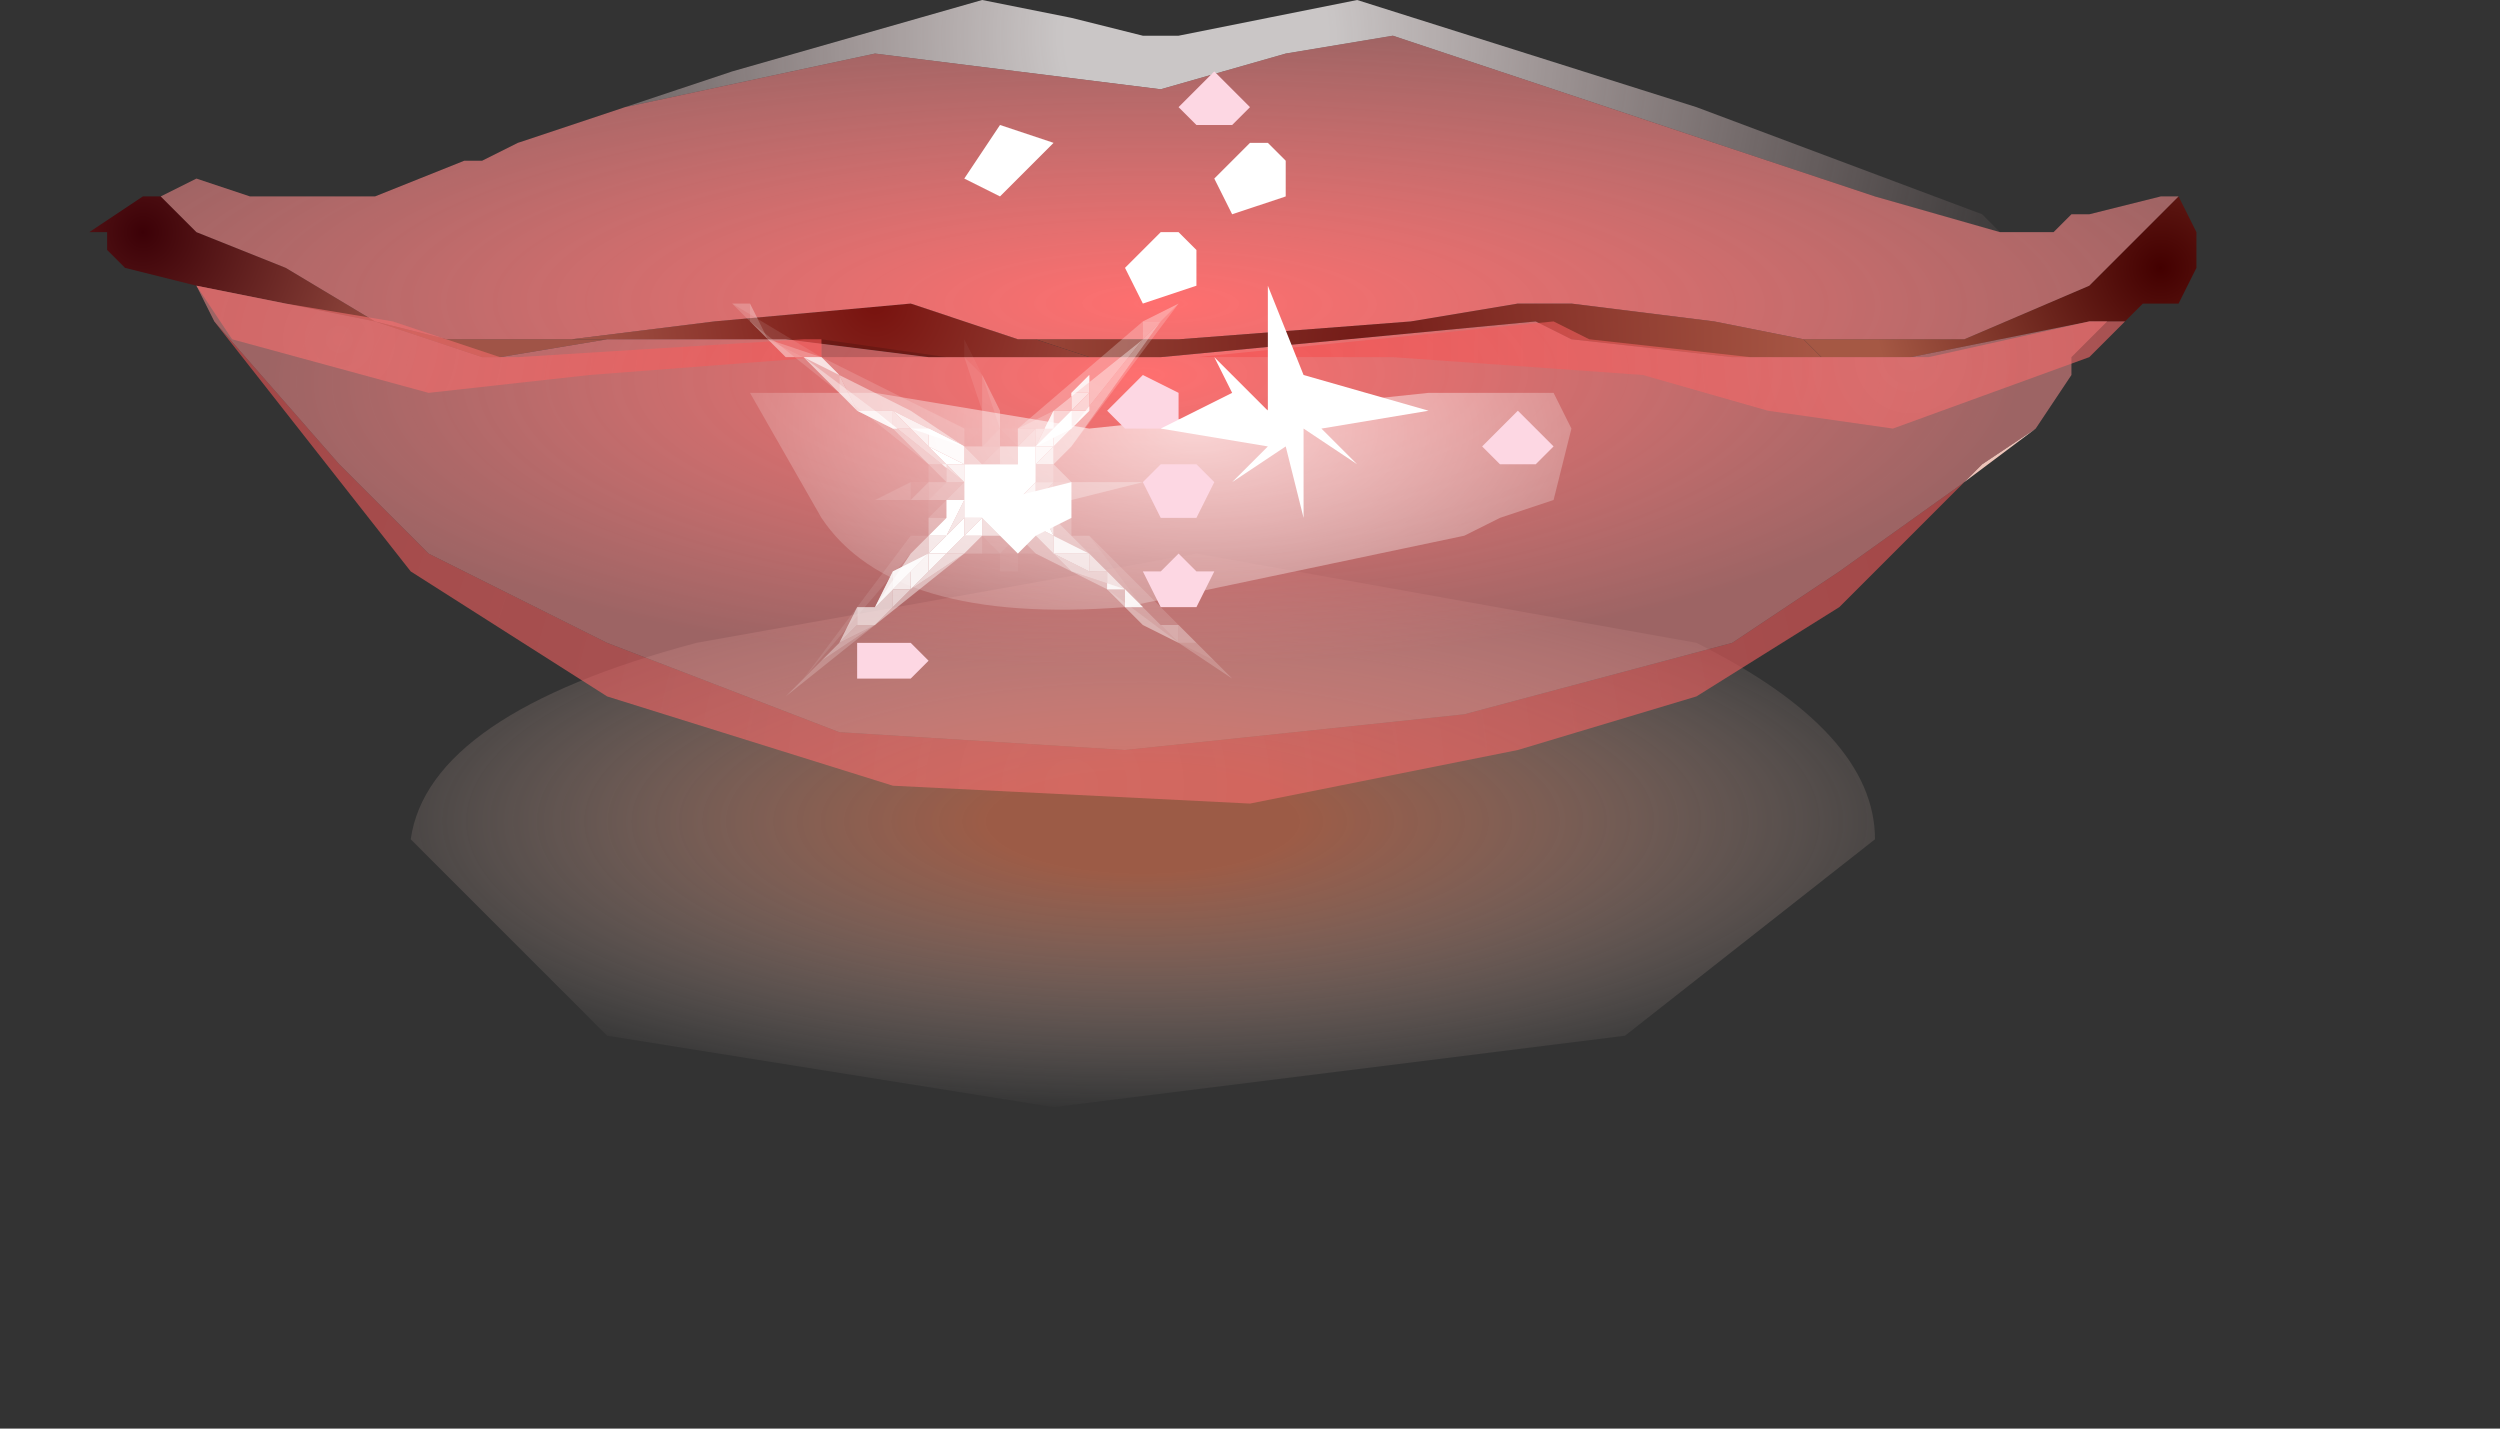 <?xml version="1.0" encoding="utf-8"?>
<svg version="1.1" id="Layer_1"
xmlns="http://www.w3.org/2000/svg"
xmlns:xlink="http://www.w3.org/1999/xlink"
xmlns:author="http://www.sothink.com"
width="7px" height="4px"
xml:space="preserve">
<rect width="100%" height="100%" fill="#333333" stroke="none"/>
<g id="52" transform="matrix(1, 0, 0, 1, 3.15, 1.55)">
<radialGradient
id="RadialGradID_635" gradientUnits="userSpaceOnUse" gradientTransform="matrix(0, -0.001, -0.003, 0, 0.05, 0.75)" spreadMethod ="pad" cx="0" cy="0" r="819.2" fx="0" fy="0" >
<stop  offset="0.176"  style="stop-color:#E37653;stop-opacity:0.6" />
<stop  offset="1"  style="stop-color:#FFEFEA;stop-opacity:0" />
</radialGradient>
<path style="fill:url(#RadialGradID_635) " d="M0.2,0L1.6 0.25Q2.1 0.5 2.1 0.8L1.4 1.35L-0.2 1.55L-1.45 1.35L-2 0.8Q-1.95 0.45 -1.2 0.25L0.2 0" />
<radialGradient
id="RadialGradID_636" gradientUnits="userSpaceOnUse" gradientTransform="matrix(0.001, -1.52588e-005, 1.52588e-005, 0.001, 2.9, -0.8)" spreadMethod ="pad" cx="0" cy="0" r="819.2" fx="0" fy="0" >
<stop  offset="0"  style="stop-color:#430000;stop-opacity:1" />
<stop  offset="1"  style="stop-color:#A55844;stop-opacity:1" />
</radialGradient>
<path style="fill:url(#RadialGradID_636) " d="M1.9,-0.6L2.15 -0.6L2.3 -0.6L2.35 -0.6L2.7 -0.75L2.85 -0.9L2.95 -1L3 -0.9L3 -0.8L2.95 -0.7L2.85 -0.7L2.8 -0.65L2.75 -0.65L2.7 -0.65L2.2 -0.55L2.1 -0.55L2 -0.55L1.95 -0.55L1.9 -0.6" />
<radialGradient
id="RadialGradID_637" gradientUnits="userSpaceOnUse" gradientTransform="matrix(0.003, -4.57764e-005, 4.57764e-005, 0.003, 0.2, -1.45)" spreadMethod ="pad" cx="0" cy="0" r="819.2" fx="0" fy="0" >
<stop  offset="0.149"  style="stop-color:#FFFAFA;stop-opacity:0.741" />
<stop  offset="1"  style="stop-color:#FFD1D1;stop-opacity:0" />
</radialGradient>
<path style="fill:url(#RadialGradID_637) " d="M2.1,-1L1.8 -1.1L0.75 -1.45L0.45 -1.4L0.1 -1.3L-0.7 -1.4L-1.4 -1.25L-1.1 -1.35L-0.4 -1.55L-0.15 -1.5L0.05 -1.45L0.15 -1.45L0.4 -1.5L0.65 -1.55L1.6 -1.25L2.4 -0.95L2.45 -0.9L2.1 -1" />
<radialGradient
id="RadialGradID_638" gradientUnits="userSpaceOnUse" gradientTransform="matrix(0.002, -3.05176e-005, 3.05176e-005, 0.002, 0.65, -0.6)" spreadMethod ="pad" cx="0" cy="0" r="819.2" fx="0" fy="0" >
<stop  offset="0"  style="stop-color:#741C18;stop-opacity:1" />
<stop  offset="1"  style="stop-color:#B56751;stop-opacity:1" />
</radialGradient>
<path style="fill:url(#RadialGradID_638) " d="M1.95,-0.55L1.7 -0.55L1.25 -0.6L1.15 -0.65L0.1 -0.55L0.05 -0.55L-0.05 -0.55L-0.1 -0.55L-0.25 -0.6L0.15 -0.6L0.8 -0.65L1.1 -0.7L1.25 -0.7L1.65 -0.65L1.9 -0.6L1.95 -0.55" />
<radialGradient
id="RadialGradID_639" gradientUnits="userSpaceOnUse" gradientTransform="matrix(0.004, -4.57764e-005, 4.57764e-005, 0.004, -0.15, 0.65)" spreadMethod ="pad" cx="0" cy="0" r="819.2" fx="0" fy="0" >
<stop  offset="0"  style="stop-color:#DEA698;stop-opacity:1" />
<stop  offset="1"  style="stop-color:#F1CAC0;stop-opacity:1" />
</radialGradient>
<path style="fill:url(#RadialGradID_639) " d="M2.4,-0.25L2.55 -0.35L2.35 -0.2L2.4 -0.25" />
<radialGradient
id="RadialGradID_640" gradientUnits="userSpaceOnUse" gradientTransform="matrix(0.001, -1.52588e-005, 1.52588e-005, 0.001, -0.7, -0.7)" spreadMethod ="pad" cx="0" cy="0" r="819.2" fx="0" fy="0" >
<stop  offset="0"  style="stop-color:#78120E;stop-opacity:1" />
<stop  offset="1"  style="stop-color:#A05447;stop-opacity:1" />
</radialGradient>
<path style="fill:url(#RadialGradID_640) " d="M-0.1,-0.55L-0.15 -0.55L-0.4 -0.55L-0.55 -0.55L-0.95 -0.6L-1.45 -0.6L-1.55 -0.6L-1.15 -0.65L-0.6 -0.7L-0.45 -0.65L-0.3 -0.6L-0.25 -0.6L-0.1 -0.55" />
<radialGradient
id="RadialGradID_641" gradientUnits="userSpaceOnUse" gradientTransform="matrix(0.001, -1.52588e-005, 1.52588e-005, 0.001, -2.75, -0.9)" spreadMethod ="pad" cx="0" cy="0" r="819.2" fx="0" fy="0" >
<stop  offset="0"  style="stop-color:#3C0107;stop-opacity:1" />
<stop  offset="1"  style="stop-color:#A05447;stop-opacity:1" />
</radialGradient>
<path style="fill:url(#RadialGradID_641) " d="M-2.35,-0.7L-2.6 -0.75L-2.8 -0.8L-2.85 -0.85L-2.85 -0.9L-2.9 -0.9L-2.75 -1L-2.7 -1L-2.6 -0.9L-2.35 -0.8L-2.1 -0.65L-1.9 -0.6L-1.55 -0.6L-1.45 -0.6L-1.75 -0.55L-1.8 -0.55L-2.1 -0.65L-2.35 -0.7" />
<radialGradient
id="RadialGradID_642" gradientUnits="userSpaceOnUse" gradientTransform="matrix(0.004, -4.57764e-005, 4.57764e-005, 0.004, -0.15, 0.65)" spreadMethod ="pad" cx="0" cy="0" r="819.2" fx="0" fy="0" >
<stop  offset="0"  style="stop-color:#F37272;stop-opacity:0.624" />
<stop  offset="1"  style="stop-color:#F44F4F;stop-opacity:0.573" />
</radialGradient>
<path style="fill:url(#RadialGradID_642) " d="M-2.2,-0.25L-1.95 0L-1.45 0.25L-0.8 0.5L0 0.55L0.95 0.45L1.7 0.25L2 0.05L2.35 -0.2L2 0.15L1.6 0.4L1.1 0.55L0.35 0.7L-0.65 0.65L-1.45 0.4L-2 0.05L-2.55 -0.65L-2.2 -0.25" />
<radialGradient
id="RadialGradID_643" gradientUnits="userSpaceOnUse" gradientTransform="matrix(-4.57764e-005, -0.001, 0.004, -0, 0.1, -0.7)" spreadMethod ="pad" cx="0" cy="0" r="819.2" fx="0" fy="0" >
<stop  offset="0"  style="stop-color:#FF6F6F;stop-opacity:1" />
<stop  offset="1"  style="stop-color:#FF9191;stop-opacity:0.502" />
</radialGradient>
<path style="fill:url(#RadialGradID_643) " d="M2.45,-0.9L2.5 -0.9L2.6 -0.9L2.65 -0.95L2.7 -0.95L2.9 -1L2.95 -1L2.85 -0.9L2.7 -0.75L2.35 -0.6L2.3 -0.6L2.15 -0.6L1.9 -0.6L1.65 -0.65L1.25 -0.7L1.1 -0.7L0.8 -0.65L0.15 -0.6L-0.25 -0.6L-0.3 -0.6L-0.45 -0.65L-0.6 -0.7L-1.15 -0.65L-1.55 -0.6L-1.9 -0.6L-2.1 -0.65L-2.35 -0.8L-2.6 -0.9L-2.7 -1L-2.6 -1.05L-2.45 -1L-2.3 -1L-2.1 -1L-1.85 -1.1L-1.8 -1.1L-1.7 -1.15L-1.4 -1.25L-0.7 -1.4L0.1 -1.3L0.45 -1.4L0.75 -1.45L1.8 -1.1L2.1 -1L2.45 -0.9" />
<radialGradient
id="RadialGradID_644" gradientUnits="userSpaceOnUse" gradientTransform="matrix(-1.52588e-005, -0.001, 0.003, -3.05176e-005, 0.05, -0.5)" spreadMethod ="pad" cx="0" cy="0" r="819.2" fx="0" fy="0" >
<stop  offset="0"  style="stop-color:#FF6F6F;stop-opacity:1" />
<stop  offset="1"  style="stop-color:#FF9191;stop-opacity:0.522" />
</radialGradient>
<path style="fill:url(#RadialGradID_644) " d="M2.35,-0.2L2 0.05L1.7 0.25L0.95 0.45L0 0.55L-0.8 0.5L-1.45 0.25L-1.95 0L-2.2 -0.25L-2.55 -0.65L-2.6 -0.75L-2.35 -0.7L-2.1 -0.65L-1.8 -0.55L-1.75 -0.55L-1.45 -0.6L-0.95 -0.6L-0.55 -0.55L-0.4 -0.55L-0.15 -0.55L-0.1 -0.55L-0.05 -0.55L0.05 -0.55L0.1 -0.55L1.15 -0.65L1.25 -0.6L1.7 -0.55L1.95 -0.55L2 -0.55L2.1 -0.55L2.2 -0.55L2.7 -0.65L2.75 -0.65L2.65 -0.55L2.65 -0.5L2.55 -0.35L2.4 -0.25L2.35 -0.2" />
<radialGradient
id="RadialGradID_645" gradientUnits="userSpaceOnUse" gradientTransform="matrix(0.002, -0, 6.10352e-005, 0.001, 0.2, -0.35)" spreadMethod ="pad" cx="0" cy="0" r="819.2" fx="0" fy="0" >
<stop  offset="0"  style="stop-color:#FFFFFF;stop-opacity:0.702" />
<stop  offset="1"  style="stop-color:#FFFFFF;stop-opacity:0" />
</radialGradient>
<path style="fill:url(#RadialGradID_645) " d="M-0.1,-0.35L0.85 -0.45L1.2 -0.45L1.25 -0.35L1.2 -0.15L1.05 -0.1L0.95 -0.05L0 0.15Q-0.65 0.2 -0.85 -0.1L-1.05 -0.45L-0.9 -0.45L-0.7 -0.45L-0.1 -0.35" />
<path style="fill:#000000;fill-opacity:0.153" d="M-0.85,-0.6L-0.5 -0.55L-0.85 -0.55L-0.85 -0.6" />
<radialGradient
id="RadialGradID_646" gradientUnits="userSpaceOnUse" gradientTransform="matrix(0.002, 0, 0, 0.002, 2.2, -0.55)" spreadMethod ="pad" cx="0" cy="0" r="819.2" fx="0" fy="0" >
<stop  offset="0"  style="stop-color:#F37272;stop-opacity:0.624" />
<stop  offset="1"  style="stop-color:#F44F4F;stop-opacity:0.573" />
</radialGradient>
<path style="fill:url(#RadialGradID_646) " d="M0.2,-0.55L1.2 -0.65L1.3 -0.6L1.75 -0.55L2 -0.55L2.1 -0.55L2.25 -0.55L2.7 -0.65L2.8 -0.65L2.7 -0.55L2.15 -0.35L1.8 -0.4L1.45 -0.5L0.75 -0.55L0.2 -0.55" />
<radialGradient
id="RadialGradID_647" gradientUnits="userSpaceOnUse" gradientTransform="matrix(0.002, 0, 0, 0.002, -2.2, -0.6)" spreadMethod ="pad" cx="0" cy="0" r="819.2" fx="0" fy="0" >
<stop  offset="0"  style="stop-color:#F37272;stop-opacity:0.624" />
<stop  offset="1"  style="stop-color:#F44F4F;stop-opacity:0.573" />
</radialGradient>
<path style="fill:url(#RadialGradID_647) " d="M-0.85,-0.55L-1.5 -0.5L-1.95 -0.45L-2.5 -0.6L-2.6 -0.75L-2.35 -0.7L-2.05 -0.65L-1.75 -0.55L-1.7 -0.55L-0.9 -0.6L-0.85 -0.6L-0.85 -0.55" />
<radialGradient
id="RadialGradID_648" gradientUnits="userSpaceOnUse" gradientTransform="matrix(0, 9.15527e-005, -0, 0, 3, -0.95)" spreadMethod ="pad" cx="0" cy="0" r="819.2" fx="0" fy="0" >
<stop  offset="0.149"  style="stop-color:#E66A4D;stop-opacity:0.592" />
<stop  offset="0.918"  style="stop-color:#FFECD9;stop-opacity:0.263" />
</radialGradient>
<path style="fill:url(#RadialGradID_648) " d="M2.7,-1L2.9 -1.15L3.05 -1.3L3.2 -1.2L3.2 -0.9L3.05 -0.65L2.9 -0.6L2.75 -0.8L2.7 -1" />
<radialGradient
id="RadialGradID_649" gradientUnits="userSpaceOnUse" gradientTransform="matrix(0, -0, 0, 0, -2.9, -0.9)" spreadMethod ="pad" cx="0" cy="0" r="819.2" fx="0" fy="0" >
<stop  offset="0.149"  style="stop-color:#E66A4D;stop-opacity:0.592" />
<stop  offset="0.918"  style="stop-color:#FFECD9;stop-opacity:0.263" />
</radialGradient>
<path style="fill:url(#RadialGradID_649) " d="M-3.15,-0.7L-3.15 -0.95L-3.1 -1.15L-2.9 -1.25L-2.65 -1.1L-2.6 -0.9L-2.7 -0.7L-2.9 -0.6L-3.15 -0.7" />
<path style="fill:#FDD7E3;fill-opacity:1" d="M0.2,-1.3L0.25 -1.35L0.3 -1.3L0.35 -1.25L0.3 -1.2L0.2 -1.2L0.15 -1.25L0.2 -1.3M-0.75,0.25L-0.7 0.25L-0.6 0.25L-0.55 0.3L-0.6 0.35L-0.75 0.35L-0.75 0.25M0.25,0.05L0.2 0.15L0.1 0.15L0.05 0.05L0.1 0.05L0.15 0L0.2 0.05L0.25 0.05M0.25,-0.2L0.2 -0.1L0.1 -0.1L0.05 -0.2L0.1 -0.25L0.2 -0.25L0.25 -0.2M0.15,-0.35L0 -0.35L-0.05 -0.4L0 -0.45L0.05 -0.5L0.15 -0.45L0.15 -0.35M1.15,-0.25L1.05 -0.25L1 -0.3L1.05 -0.35L1.1 -0.4L1.15 -0.35L1.2 -0.3L1.15 -0.25" />
<path style="fill:#FFFFFF;fill-opacity:1" d="M0,-0.8L0.1 -0.9L0.15 -0.9L0.2 -0.85L0.2 -0.75L0.05 -0.7L0 -0.8M-0.2,-1.15L-0.35 -1L-0.45 -1.05L-0.35 -1.2L-0.2 -1.15M0.4,-1.15L0.45 -1.1L0.45 -1L0.3 -0.95L0.25 -1.05L0.35 -1.15L0.4 -1.15M-0.3,0L-0.35 -0.05L-0.4 -0.1L-0.4 -0.15L-0.35 -0.15L-0.15 -0.2L-0.15 -0.1L-0.25 -0.05L-0.3 0" />
<path style="fill:#FFFFFF;fill-opacity:1" d="M0.4,-0.75L0.4 -0.4L0.25 -0.55L0.3 -0.45L0.1 -0.35L0.4 -0.3L0.3 -0.2L0.45 -0.3L0.5 -0.1L0.5 -0.35L0.65 -0.25L0.55 -0.35L0.85 -0.4L0.5 -0.5L0.6 -0.6L0.5 -0.5L0.4 -0.75M0.4,-0.35L0.4 -0.3L0.4 -0.35M-0.2,-0.35L-0.15 -0.35L-0.25 -0.3L-0.3 -0.3L-0.3 -0.25L-0.35 -0.25L-0.4 -0.25L-0.45 -0.25L-0.55 -0.3L-0.5 -0.25L-0.45 -0.25L-0.45 -0.2L-0.5 -0.2L-0.5 -0.25L-0.5 -0.2L-0.45 -0.2L-0.45 -0.15L-0.45 -0.1L-0.5 -0.05L-0.55 0L-0.5 0L-0.45 -0.05L-0.45 -0.1L-0.4 -0.1L-0.45 -0.05L-0.4 -0.05L-0.4 -0.1L-0.35 -0.1L-0.3 -0.1L-0.2 -0.05L-0.2 0L-0.2 -0.05L-0.25 -0.15L-0.3 -0.15L-0.25 -0.2L-0.2 -0.2L-0.25 -0.2L-0.25 -0.25L-0.25 -0.3L-0.2 -0.35M-0.35,-0.3L-0.35 -0.35L-0.35 -0.4L-0.35 -0.35L-0.35 -0.3M-0.45,-0.15L-0.5 -0.15L-0.55 -0.15L-0.5 -0.15L-0.5 -0.1M-0.6,0L-0.55 -0.05L-0.6 0M-0.5,-0.1L-0.55 -0.05L-0.5 -0.05L-0.45 -0.15M-0.35,-0.1L-0.35 -0.05L-0.3 -0.05L-0.35 -0.05L-0.4 -0.05L-0.35 -0.05L-0.35 -0.1M-0.35,-0.05L-0.35 0L-0.35 -0.05M-0.4,-0.05L-0.45 -0.05L-0.4 -0.05" />
<path style="fill:#FFFFFF;fill-opacity:0.094" d="M-0.4,-0.5L-0.35 -0.4L-0.35 -0.35L-0.35 -0.3L-0.35 -0.35L-0.4 -0.5L-0.45 -0.55L-0.4 -0.4L-0.4 -0.5M-1.05,-0.7L-1 -0.6L-0.85 -0.55L-0.45 -0.35L-0.85 -0.55L-1.1 -0.7L-1.05 -0.7M-0.55,-0.15L-0.75 -0.15L-0.8 -0.15L-0.6 -0.15L-0.55 -0.15M-0.6,0L-0.55 -0.05L-0.6 -0.05L-0.9 0.35L-0.6 0M0.25,0.3L0.3 0.35L0.35 0.4L0.1 0.15L0.15 0.2L0.25 0.3M-0.2,-0.1L-0.2 -0.15L-0.2 -0.1M-0.45,-0.35L-0.45 -0.3L-0.45 -0.35M-0.55,-0.25L-0.55 -0.2L-0.5 -0.2L-0.55 -0.25M-0.5,-0.15L-0.55 -0.1L-0.55 -0.05L-0.55 -0.1L-0.5 -0.15M-0.25,0L-0.3 -0.05L-0.35 0L-0.3 0L-0.3 -0.05L-0.3 0L-0.25 0M-0.4,-0.05L-0.4 0L-0.35 0L-0.4 -0.05" />
<path style="fill:#FFFFFF;fill-opacity:0.043" d="M-0.4,-0.5L-0.45 -0.6L-0.45 -0.55L-0.4 -0.5M-0.55,-0.05L-0.55 -0.1L-0.55 -0.05L-0.6 -0.05L-0.55 -0.05M-0.3,-0.05L-0.3 0L-0.35 0L-0.35 0.05L-0.35 0.25L-0.35 0.2L-0.35 0.05L-0.3 0.05L-0.3 0L-0.3 -0.05M-0.15,-0.1L-0.2 -0.1L-0.15 -0.1M-0.2,-0.25L-0.2 -0.2L-0.2 -0.25M-0.5,-0.2L-0.55 -0.2L-0.5 -0.2M-0.6,-0.2L-0.6 -0.15L-0.55 -0.2L-0.6 -0.2M-0.55,-0.1L-0.5 -0.15L-0.55 -0.15L-0.55 -0.1M-0.4,-0.05L-0.4 0L-0.4 -0.05M-0.35,0.05L-0.35 0L-0.35 0.05" />
<path style="fill:#FFFFFF;fill-opacity:0.447" d="M-0.2,-0.3L-0.2 -0.25L-0.15 -0.3L0.1 -0.65L0.05 -0.6L-0.15 -0.35L-0.2 -0.3M-0.25,-0.35L-0.3 -0.35L-0.3 -0.3L-0.25 -0.35M-0.2,-0.2L-0.2 -0.25L-0.25 -0.25L-0.25 -0.2L-0.2 -0.2M-0.45,-0.2L-0.7 -0.4L-0.55 -0.25L-0.5 -0.25L-0.5 -0.2L-0.45 -0.2M-0.2,-0.15L-0.2 -0.2L-0.2 -0.15M-0.8,-0.45L-0.8 -0.5L-0.85 -0.55L-0.9 -0.55L-0.95 -0.55L-0.9 -0.55L-0.8 -0.45M-0.35,-0.3L-0.35 -0.25L-0.35 -0.3M-0.75,-0.4L-0.7 -0.4L-0.75 -0.4L-0.8 -0.45L-0.75 -0.4M-0.7,0.2L-0.75 0.2L-0.8 0.25L-0.7 0.2L-0.45 0L-0.6 0.1L-0.65 0.15L-0.7 0.2M-0.45,-0.15L-0.5 -0.15L-0.45 -0.15M-0.3,-0.05L-0.25 -0.05L-0.3 -0.05M0.05,0.15L-0.1 0L-0.05 0.05L0 0.1L0.05 0.15" />
<path style="fill:#FFFFFF;fill-opacity:0.596" d="M-0.2,-0.4L-0.2 -0.35L-0.25 -0.35L-0.25 -0.3L-0.2 -0.4M-0.1,0L-0.2 -0.05L-0.2 -0.1L-0.25 -0.15L-0.2 -0.2L-0.25 -0.2L-0.25 -0.15L-0.2 -0.1L-0.2 -0.05M-0.45,-0.25L-0.4 -0.25L-0.35 -0.25L-0.4 -0.25L-0.45 -0.25M-0.8,-0.45L-0.75 -0.4L-0.7 -0.4L-0.45 -0.2L-0.6 -0.35L-0.65 -0.35L-0.75 -0.4L-0.8 -0.5L-0.8 -0.45M-0.7,0.15L-0.65 0.05L-0.55 0L-0.7 0.15M-0.55,-0.05L-0.5 -0.05L-0.55 -0.05M-0.25,-0.05L-0.3 -0.1L-0.3 -0.05L-0.25 -0.05M-0.35,-0.05L-0.3 -0.05L-0.3 -0.1L-0.35 -0.1L-0.35 -0.05M-0.7,0.2L-0.75 0.2L-0.7 0.2M-0.2,-0.05L-0.1 0L-0.05 0.05L-0.1 0M0.05,0.15L0 0.15L0 0.1L0.1 0.2L0.05 0.15" />
<path style="fill:#FFFFFF;fill-opacity:0.545" d="M-0.1,-0.4L-0.15 -0.35L0.05 -0.6L-0.2 -0.4L-0.2 -0.35L-0.2 -0.4L-0.15 -0.4L-0.15 -0.45L-0.1 -0.5L-0.1 -0.45L-0.1 -0.4M-0.3,-0.3L-0.25 -0.3L-0.25 -0.35L-0.3 -0.3M-0.75,-0.4L-0.65 -0.4L-0.45 -0.3L-0.6 -0.4L-0.8 -0.5L-0.75 -0.4M-0.85,-0.55L-0.8 -0.5L-0.85 -0.55M-0.4,-0.25L-0.45 -0.25L-0.4 -0.25M-0.7,0.15L-0.55 0L-0.55 -0.05L-0.6 0L-0.7 0.15M-0.4,-0.05L-0.45 0L-0.4 -0.05M-0.55,-0.05L-0.5 -0.05L-0.55 -0.05M-0.2,0L-0.25 -0.05L-0.3 -0.05L-0.3 -0.1L-0.3 -0.05L-0.25 -0.05L-0.2 0M-0.8,0.25L-0.75 0.2L-0.75 0.15L-0.8 0.25M-0.2,-0.05L-0.2 -0.1L-0.2 -0.05M0.1,0.2L0.05 0.15L0.1 0.2M-0.05,0.1L-0.05 0.05L-0.1 0.05L-0.2 0L-0.15 0.05L0 0.1L-0.05 0.1" />
<path style="fill:#FFFFFF;fill-opacity:0.247" d="M-0.3,-0.35L-0.2 -0.4L0.05 -0.6L0.05 -0.65L-0.3 -0.35M-0.55,-0.15L-0.5 -0.2L-0.45 -0.2L-0.5 -0.2L-0.55 -0.2L-0.55 -0.15M-0.2,-0.2L-0.2 -0.25L-0.2 -0.2M-1.05,-0.65L-1 -0.6L-1.05 -0.7L-1.05 -0.65M-0.35,-0.35L-0.4 -0.3L-0.35 -0.3L-0.35 -0.35M-0.9,-0.55L-0.7 -0.4L-0.75 -0.4L-0.8 -0.45L-0.9 -0.55M-0.55,-0.1L-0.55 -0.05L-0.55 -0.1M-0.45,0L-0.4 -0.05L-0.45 0M-0.35,-0.05L-0.35 0L-0.35 0.05L-0.35 0L-0.35 -0.05M0.2,0.25L0.15 0.25L0.05 0.2L0.15 0.25L0.25 0.3L0.2 0.25" />
<path style="fill:#FFFFFF;fill-opacity:0.345" d="M0.15,-0.7L0.05 -0.65L0.1 -0.65L0.15 -0.7M0.1,-0.65L-0.15 -0.3L0.1 -0.65M-0.15,-0.2L-0.2 -0.2L-0.15 -0.2M-0.9,0.35L-0.85 0.3L-0.9 0.35M-0.95,-0.55L-0.9 -0.55L-1 -0.6L-0.95 -0.55M-0.35,-0.25L-0.35 -0.3L-0.4 -0.25L-0.35 -0.25M-0.8,0.25L-0.85 0.3L-0.7 0.2L-0.8 0.25M-0.45,-0.15L-0.5 -0.15L-0.45 -0.15M-0.25,-0.05L-0.3 -0.05L-0.25 0L-0.15 0.05L-0.2 0L-0.25 -0.05M-0.2,-0.1L-0.2 -0.15L-0.25 -0.15L-0.2 -0.1M0.25,0.3L0.15 0.2L0.15 0.25L0.1 0.2L0 0.1L-0.15 0.05L-0.05 0.1L0.05 0.2L0.15 0.25L0.2 0.25L0.25 0.3" />
<path style="fill:#FFFFFF;fill-opacity:0.396" d="M-0.2,-0.35L-0.2 -0.4L-0.3 -0.35L-0.25 -0.35L-0.2 -0.35M0.1,-0.65L0.05 -0.65L0.05 -0.6L0.1 -0.65M-0.3,-0.3L-0.3 -0.35L-0.3 -0.3M-0.2,-0.2L-0.25 -0.2L-0.2 -0.2L-0.2 -0.15L-0.15 -0.15L-0.15 -0.2L-0.2 -0.2M-0.45,-0.15L-0.45 -0.2L-0.5 -0.2L-0.45 -0.2L-0.5 -0.15L-0.45 -0.15L-0.5 -0.15L-0.45 -0.15M-0.35,-0.3L-0.35 -0.25L-0.35 -0.3L-0.35 -0.25M-0.35,-0.25L-0.35 -0.3M-0.25,-0.05L-0.3 -0.05L-0.25 -0.05M-0.35,-0.05L-0.3 -0.05L-0.35 -0.05M-0.45,0L-0.4 -0.05L-0.45 0M-0.1,0L0.05 0.15L0.1 0.2L0.05 0.15L-0.15 -0.05L-0.2 -0.1L-0.25 -0.15L-0.2 -0.1L-0.2 -0.05L-0.1 0M0.15,0.2L0.1 0.2L0.15 0.25L0.15 0.2" />
<path style="fill:#FFFFFF;fill-opacity:0.498" d="M-0.2,-0.4L0.05 -0.6L-0.2 -0.4M-0.2,-0.25L-0.2 -0.3L-0.2 -0.25L-0.25 -0.25L-0.2 -0.25M-0.35,-0.3L-0.35 -0.25L-0.3 -0.25L-0.3 -0.3L-0.35 -0.3M-0.25,-0.15L-0.2 -0.15L-0.2 -0.2L-0.25 -0.15L-0.2 -0.1L-0.25 -0.15M-0.85,-0.55L-0.8 -0.5L-0.9 -0.55L-0.85 -0.55M-0.35,-0.25L-0.4 -0.25L-0.45 -0.3L-0.45 -0.25L-0.4 -0.25M-0.4,-0.25L-0.35 -0.25M-0.4,-0.05L-0.45 0L-0.4 -0.05M-0.1,0L-0.2 -0.05L-0.1 0" />
<path style="fill:#FFFFFF;fill-opacity:0.847" d="M-0.15,-0.45L-0.15 -0.4L-0.15 -0.45M-0.15,-0.35L-0.15 -0.4L-0.1 -0.4L-0.15 -0.4L-0.25 -0.3L-0.15 -0.35M-0.3,-0.1L-0.35 -0.1L-0.3 -0.1M-0.5,-0.25L-0.45 -0.2L-0.45 -0.25L-0.45 -0.3L-0.65 -0.4L-0.6 -0.35L-0.45 -0.3L-0.45 -0.25L-0.5 -0.25L-0.55 -0.3L-0.55 -0.35L-0.6 -0.35L-0.65 -0.35L-0.6 -0.35L-0.5 -0.25M-0.6,0.05L-0.65 0.1L-0.6 0.1L-0.6 0.05M-0.25,-0.15L-0.3 -0.15L-0.25 -0.15M-0.1,0L-0.1 0.05L-0.1 0L-0.2 -0.05L-0.1 0" />
<path style="fill:#FFFFFF;fill-opacity:0.796" d="M-0.15,-0.4L-0.1 -0.45L-0.15 -0.45L-0.15 -0.4M-0.45,-0.05L-0.4 -0.1L-0.45 -0.1L-0.45 -0.15L-0.45 -0.1L-0.45 -0.05M-0.5,-0.05L-0.55 -0.05L-0.55 0L-0.5 -0.05L-0.45 -0.1L-0.5 -0.05M-0.25,-0.25L-0.2 -0.25L-0.2 -0.3L-0.25 -0.25M-0.65,0.15L-0.65 0.1L-0.6 0.05L-0.55 0L-0.65 0.05L-0.65 0.15" />
<path style="fill:#FFFFFF;fill-opacity:0.698" d="M-0.2,-0.25L-0.2 -0.3L-0.15 -0.35L-0.1 -0.4L-0.1 -0.45L-0.15 -0.4L-0.2 -0.4L-0.25 -0.3L-0.15 -0.4L-0.1 -0.4L-0.2 -0.3L-0.2 -0.25M-0.25,-0.3L-0.3 -0.3L-0.25 -0.3M-0.2,0L-0.2 -0.05L-0.2 -0.1L-0.2 -0.05L-0.3 -0.1L-0.25 -0.05L-0.2 0M-0.45,-0.05L-0.5 0L-0.45 0L-0.4 -0.05L-0.45 -0.05M-0.65,-0.35L-0.6 -0.35L-0.65 -0.4L-0.65 -0.35M-0.65,0.15L-0.6 0.1L-0.65 0.1L-0.65 0.15L-0.7 0.2L-0.65 0.15M-0.55,0.05L-0.5 0L-0.55 0.05M-0.4,-0.1L-0.35 -0.05L-0.4 -0.1M-0.1,0L-0.1 0.05L-0.05 0.05L-0.1 0M0,0.1L-0.05 0.05L-0.05 0.1L0 0.1L0 0.15L0 0.1" />
<path style="fill:#FFFFFF;fill-opacity:0.749" d="M-0.1,-0.45L-0.1 -0.5L-0.15 -0.45L-0.1 -0.45M-0.2,-0.1L-0.25 -0.15L-0.2 -0.05L-0.2 -0.1M-0.1,0L-0.2 0L-0.2 -0.05L-0.1 0L-0.2 -0.05L-0.2 0M-0.35,-0.1L-0.4 -0.1L-0.35 -0.05L-0.35 -0.1M-0.65,-0.4L-0.75 -0.4L-0.65 -0.35L-0.65 -0.4M-0.6,-0.35L-0.45 -0.2L-0.5 -0.25L-0.6 -0.35M-0.5,-0.05L-0.45 -0.1L-0.45 -0.15L-0.5 -0.05M-0.2,0L-0.1 0.05L-0.1 0M-0.05,0.1L-0.05 0.05L-0.05 0.1" />
<path style="fill:#FFFFFF;fill-opacity:0.196" d="M0.15,-0.7L0.1 -0.65L-0.15 -0.3L0.15 -0.7M-0.3,-0.3L-0.3 -0.35L-0.3 -0.3M-0.4,-0.4L-0.4 -0.35L-0.4 -0.3L-0.35 -0.35L-0.35 -0.4L-0.4 -0.5L-0.4 -0.4M-0.7,-0.15L-0.75 -0.15L-0.55 -0.15L-0.55 -0.2L-0.6 -0.15L-0.55 -0.15L-0.7 -0.15M-0.7,0.2L-0.85 0.3L-0.95 0.4L-0.45 0L-0.7 0.2M0.25,0.3L0.15 0.25L0.3 0.35L0.25 0.3M-0.1,-0.05L-0.15 -0.05L0.05 0.15L-0.1 -0.05M-0.2,-0.2L-0.2 -0.25L-0.2 -0.2M-0.35,-0.05L-0.4 -0.05L-0.35 -0.05M-0.4,-0.05L-0.45 0L-0.4 0L-0.4 -0.05M-0.2,-0.1L-0.15 -0.05L-0.15 -0.1L-0.2 -0.1" />
<path style="fill:#FFFFFF;fill-opacity:0.145" d="M-0.35,-0.35L-0.35 -0.3L-0.3 -0.3L-0.35 -0.3L-0.35 -0.35M-1,-0.6L-1.05 -0.65L-1.05 -0.7L-1.1 -0.7L-1.05 -0.65L-0.55 -0.25L-0.5 -0.2L-0.55 -0.25L-0.7 -0.4L-0.9 -0.55L-0.95 -0.55L-1 -0.6M-0.75,-0.15L-0.8 -0.15L-0.75 -0.15M-0.35,0.2L-0.35 0.05L-0.35 0.2M-0.25,0L-0.3 -0.05L-0.35 -0.05L-0.4 -0.05L-0.35 0L-0.35 -0.05L-0.35 0L-0.3 -0.05L-0.25 0L-0.05 0.1L0.15 0.25L0.05 0.2L-0.05 0.1L-0.15 0.05L-0.25 0M0.05,0.15L0.1 0.2L0.15 0.2L0.1 0.15L-0.1 -0.05L0.05 0.15M-0.15,-0.05L-0.15 -0.1L-0.15 -0.05M-0.6,-0.4L-0.45 -0.3L-0.45 -0.35L-0.85 -0.55L-0.8 -0.5L-0.6 -0.4M-0.4,-0.3L-0.45 -0.3L-0.4 -0.3M-0.5,-0.15L-0.55 -0.15L-0.5 -0.15L-0.55 -0.1L-0.5 -0.1L-0.5 -0.15M-0.35,0L-0.35 0.05L-0.35 0M-0.2,-0.15L-0.2 -0.1L-0.2 -0.15" />
<path style="fill:#FFFFFF;fill-opacity:0.898" d="M-0.2,-0.35L-0.2 -0.3L-0.25 -0.3L-0.25 -0.25L-0.2 -0.3L-0.1 -0.4L-0.15 -0.4L-0.2 -0.35M-0.25,-0.2L-0.3 -0.15L-0.25 -0.15L-0.25 -0.2M-0.1,0L-0.2 -0.05L-0.2 0L-0.1 0M-0.45,-0.2L-0.45 -0.25L-0.45 -0.2M-0.45,-0.3L-0.6 -0.35L-0.55 -0.35L-0.45 -0.3M-0.6,0.05L-0.6 0.1L-0.55 0.05L-0.55 0L-0.6 0.05" />
<path style="fill:#FFFFFF;fill-opacity:0.949" d="M-0.25,-0.3L-0.2 -0.3L-0.2 -0.35L-0.15 -0.4L-0.15 -0.35L-0.2 -0.35L-0.25 -0.3M-0.3,-0.15L-0.25 -0.15L-0.3 -0.15M-0.45,-0.1L-0.45 -0.05L-0.45 -0.1M-0.5,0L-0.55 0L-0.55 0.05L-0.5 0M-0.55,-0.35L-0.55 -0.3L-0.45 -0.25L-0.45 -0.3L-0.55 -0.35" />
<path style="fill:#FFFFFF;fill-opacity:0.294" d="M-0.2,-0.4L-0.3 -0.35L-0.2 -0.4M-0.15,-0.15L0.05 -0.2L-0.15 -0.2L-0.15 -0.15M-0.2,-0.2L-0.15 -0.2L-0.2 -0.2M-0.55,-0.25L-0.5 -0.2L-0.5 -0.25L-0.55 -0.25L-0.7 -0.4L-0.55 -0.25M-1,-0.6L-1.05 -0.65L-1 -0.6L-0.9 -0.55L-0.8 -0.5L-0.85 -0.55L-1 -0.6M-0.4,-0.3L-0.45 -0.3L-0.6 -0.4L-0.45 -0.3L-0.4 -0.25M-0.4,-0.25L-0.35 -0.3L-0.4 -0.3M-0.75,-0.4L-0.7 -0.4L-0.75 -0.4M-0.5,-0.15L-0.45 -0.2L-0.5 -0.2L-0.55 -0.15L-0.5 -0.15M-0.55,-0.15L-0.6 -0.15L-0.7 -0.15L-0.55 -0.15M-0.5,-0.1L-0.55 -0.1L-0.55 -0.05L-0.5 -0.1M-0.35,0L-0.35 -0.05L-0.35 0M-0.25,-0.15L-0.2 -0.15L-0.25 -0.15M-0.2,-0.1L-0.15 -0.05L-0.2 -0.1M0.2,0.25L0.15 0.25L0.2 0.25" />
<path style="fill:#FFFFFF;fill-opacity:0.647" d="M-0.25,-0.3L-0.3 -0.3L-0.25 -0.3M-0.35,-0.25L-0.3 -0.25L-0.3 -0.3L-0.3 -0.25L-0.35 -0.25M-0.4,-0.05L-0.35 -0.05L-0.4 -0.1L-0.4 -0.05L-0.45 -0.05L-0.4 -0.05M-0.25,-0.15L-0.25 -0.2L-0.25 -0.15M-0.25,-0.25L-0.2 -0.25L-0.25 -0.25M-0.45,-0.25L-0.45 -0.3L-0.45 -0.25M-0.5,0L-0.55 0.05L-0.6 0.1L-0.45 0L-0.5 0M-0.7,0.2L-0.65 0.15L-0.65 0.05L-0.7 0.15L-0.75 0.15L-0.75 0.2L-0.7 0.2M0,0.15L0.05 0.15L0 0.1L0 0.15" />
<path style="fill:#FFFFFF;fill-opacity:0.031" d="M-0.5,-0.2L-0.55 -0.2L-0.5 -0.2M-0.4,0L-0.35 0L-0.4 0" />
<path style="fill:#FFFFFF;fill-opacity:0.02" d="M-0.2,-0.15L-0.2 -0.1L-0.15 -0.1L-0.15 -0.15L-0.2 -0.15M-0.45,0L-0.35 0L-0.45 0" />
<path style="fill:#FFFFFF;fill-opacity:0.325" d="M-0.2,-0.25L-0.2 -0.2L-0.15 -0.2L-0.2 -0.25" />
<path style="fill:#FFFFFF;fill-opacity:0.004" d="M-0.2,-0.25L-0.15 -0.2L-0.2 -0.25M-0.3,-0.35L-0.35 -0.35L-0.3 -0.35M-0.4,-0.35L-0.45 -0.35L-0.4 -0.35M-0.55,-0.15L-0.6 -0.15L-0.55 -0.05L-0.55 -0.1L-0.55 -0.15M-0.45,0L-0.35 0.05L-0.35 0L-0.45 0M-0.3,0L-0.3 0.05L-0.25 0L-0.3 0M-0.15,-0.1L-0.15 -0.15L-0.15 -0.1" />
<path style="fill:#FFFFFF;fill-opacity:0.027" d="M-0.5,-0.2L-0.55 -0.2L-0.5 -0.2M-0.45,0L-0.35 0L-0.4 0L-0.45 0" />
<path style="fill:#FFFFFF;fill-opacity:0.035" d="M-0.35,-0.35L-0.3 -0.3L-0.3 -0.35L-0.35 -0.35M-0.3,-0.05L-0.3 0L-0.3 -0.05" />
<path style="fill:#FFFFFF;fill-opacity:0" d="M-0.55,-0.2L-0.55 -0.25L-0.6 -0.2L-0.55 -0.2" />
<path style="fill:#FFFFFF;fill-opacity:0.114" d="M-0.6,-0.15L-0.6 -0.2L-0.7 -0.15L-0.6 -0.15" />
<path style="fill:#FFFFFF;fill-opacity:0.016" d="M-0.45,-0.35L-0.45 -0.3L-0.4 -0.35L-0.45 -0.35" />
<path style="fill:#FFFFFF;fill-opacity:0.047" d="M-0.35,0L-0.45 0L-0.35 0" />
<path style="fill:#FFFFFF;fill-opacity:0.008" d="M-0.55,-0.1L-0.55 -0.15L-0.55 -0.1" />
</g>
</svg>
